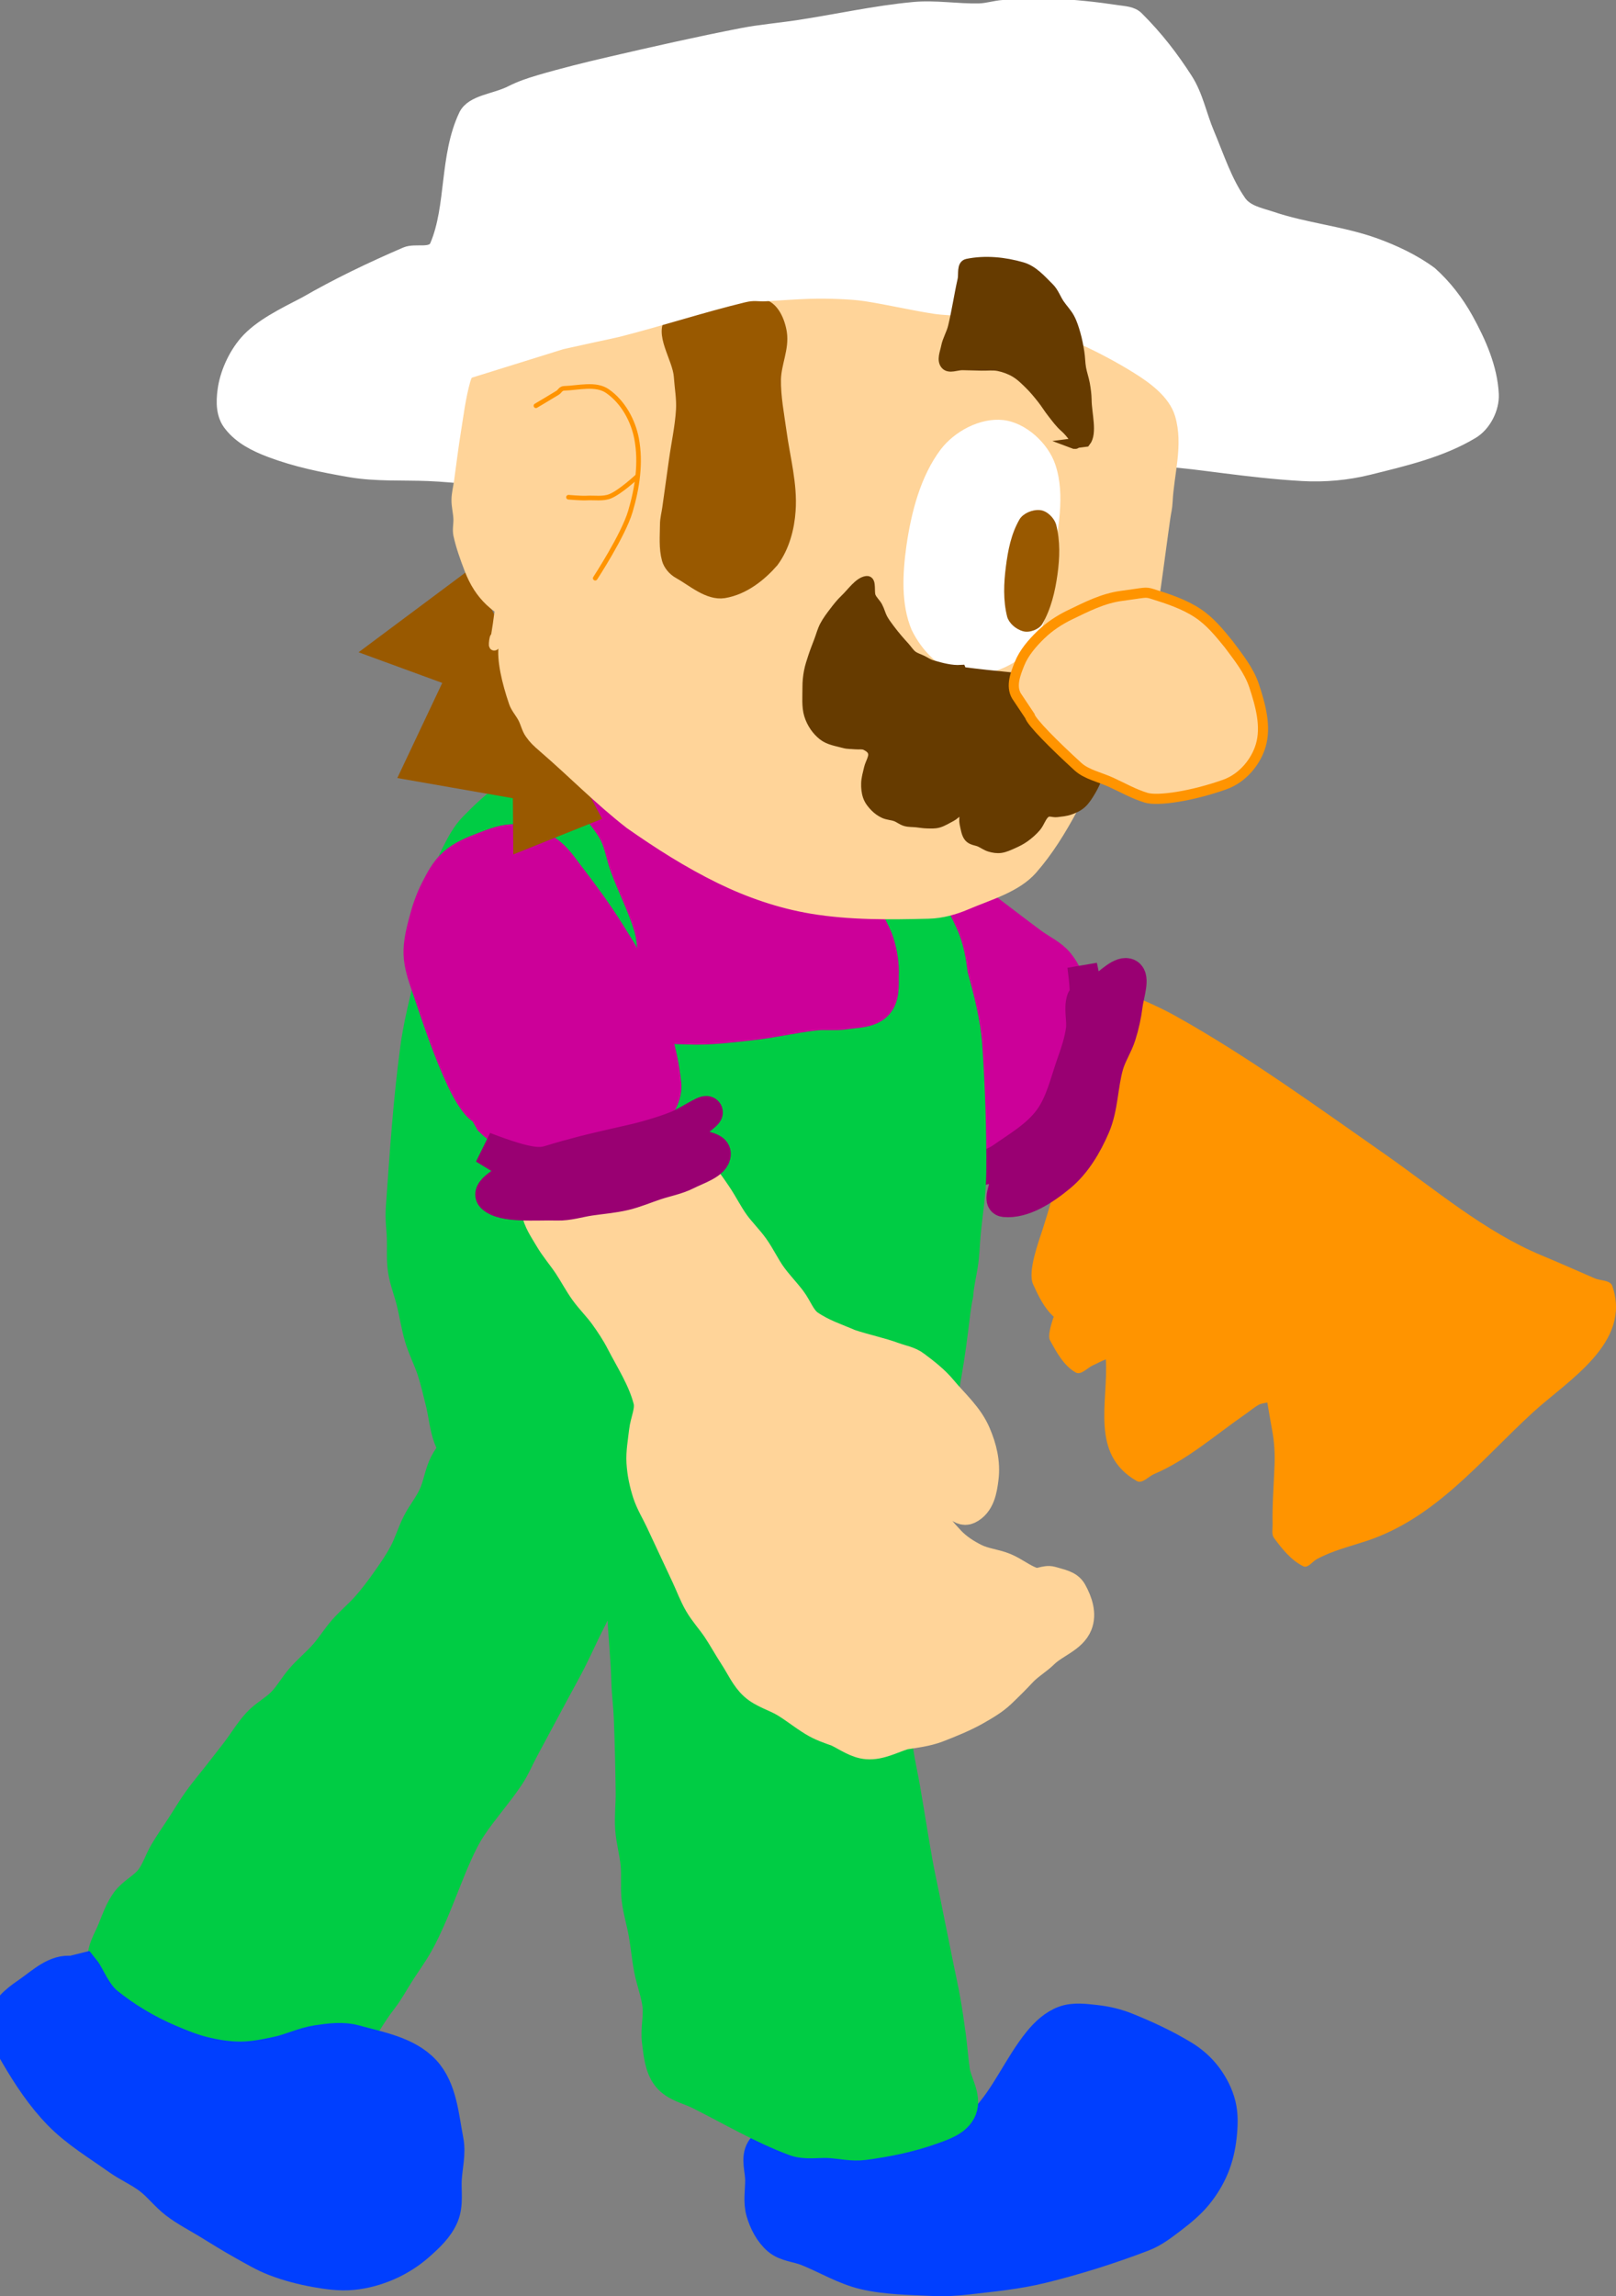 <svg version="1.1" xmlns="http://www.w3.org/2000/svg" xmlns:xlink="http://www.w3.org/1999/xlink" width="211.997" height="301.036" viewBox="0,0,211.997,301.036"><rect x="0" y="0" width="211.997" height="301.036" fill="#808080" stroke="none"/><g transform="translate(-143.823,-94.751)"><g data-paper-data="{&quot;isPaintingLayer&quot;:true}" fill-rule="nonzero" stroke-linejoin="miter" stroke-miterlimit="10" stroke-dasharray="" stroke-dashoffset="0" style="mix-blend-mode: normal"><path d="M283.937,228.645c-0.213,-0.205 -0.329,-0.372 -0.329,-0.372l0.839,-0.064l0.514,-0.439c-0.56,-0.218 -1.116,-0.437 -1.666,-0.66c0,0 -2.317,-0.938 -1.379,-3.255c0.938,-2.317 3.255,-1.379 3.255,-1.379c4.251,1.721 8.866,3.255 12.879,5.491c9.418,5.246 18.567,11.903 27.405,18.077c6.684,4.673 13.137,10.208 20.628,13.316c2.33,0.967 4.636,2.001 6.952,3.001c0.765,0.33 2.02,0.205 2.295,0.991c2.613,7.459 -5.859,12.41 -10.425,16.596c-6.819,6.253 -12.726,13.848 -21.836,16.851c-2.236,0.737 -4.42,1.255 -6.491,2.371c-0.591,0.319 -1.182,1.234 -1.785,0.937c-1.595,-0.786 -2.781,-2.275 -3.835,-3.707c-0.349,-0.475 -0.173,-1.169 -0.187,-1.758c-0.062,-2.601 0.163,-5.25 0.256,-7.849c0.053,-1.484 -0.031,-2.985 -0.302,-4.445c-0.229,-1.235 -0.436,-2.473 -0.646,-3.711c-0.398,0.085 -0.847,0.137 -1.154,0.312c-0.602,0.343 -1.129,0.804 -1.7,1.198c-3.882,2.683 -7.659,6.031 -11.987,7.865c-0.756,0.32 -1.571,1.325 -2.284,0.919c-6.18,-3.519 -3.711,-10.336 -4.058,-15.95c-0.572,0.205 -1.1,0.521 -1.658,0.761c-0.766,0.329 -1.589,1.368 -2.312,0.952c-1.558,-0.898 -2.499,-2.641 -3.359,-4.22c-0.293,-0.538 0.083,-1.922 0.491,-3.085c-1.24,-1.112 -2.013,-2.725 -2.704,-4.247c-0.765,-1.688 0.769,-5.701 1.294,-7.352c1.612,-5.072 2.849,-9.595 3.011,-15.009c0.141,-3.936 0.4,-7.425 -0.923,-11.112z" data-paper-data="{&quot;origRot&quot;:0}" fill="#ff9400" stroke="none" stroke-width="0.5" stroke-linecap="butt"/><g data-paper-data="{&quot;index&quot;:null,&quot;origRot&quot;:0}" id="ID0.11631795251742005" stroke-width="3.919" stroke-linecap="round"><path d="M244.845,222.238c-0.543,-0.527 -1.431,-0.731 -1.764,-1.421c-0.578,-1.196 -0.817,-2.587 -0.814,-3.916c0.003,-1.451 0.34,-2.907 0.829,-4.258c0.456,-1.259 1.22,-2.382 1.971,-3.474c0.758,-1.1 1.531,-2.231 2.542,-3.082c1.034,-0.87 2.165,-1.904 3.501,-2.004c2.695,-0.204 5.468,0.316 8.07,1.131c2.522,0.79 4.884,2.162 7.12,3.627c4.485,2.938 8.678,6.365 13.003,9.554c1.163,0.857 2.563,1.459 3.478,2.597c0.903,1.123 1.508,2.542 1.804,3.966c0.279,1.344 -0.083,2.742 -0.125,4.111c-0.042,1.369 -0.045,2.744 -0.125,4.111c-0.082,1.389 0.043,2.839 -0.36,4.16c-0.391,1.284 -1.199,2.399 -1.971,3.474c-0.817,1.136 -1.764,2.181 -2.777,3.131c-0.974,0.914 -1.848,2.322 -3.164,2.445c-1.304,0.123 -2.514,-0.974 -3.56,-1.813c-3.19,-2.56 -5.991,-5.63 -9.076,-8.327c-1.004,-0.878 -2.098,-1.65 -3.192,-2.401c-2.235,-1.534 -4.631,-2.829 -6.803,-4.459c-1.124,-0.844 -1.934,-2.096 -3.059,-2.939c-1.113,-0.834 -2.504,-1.215 -3.611,-2.058c-0.758,-0.578 -1.23,-1.488 -3.212,-3.673z" id="ID0.2928832359611988" fill="#cc0099" stroke="#cc0099"/><path d="M286.818,226.282c0.654,-0.342 0.747,-1.361 1.338,-1.81c1.134,-0.864 2.8,-2.586 3.736,-2.053c0.87,0.496 0.043,2.755 -0.125,4.111c-0.168,1.362 -0.467,2.713 -0.88,4.013c-0.428,1.351 -1.247,2.55 -1.635,3.915c-0.747,2.627 -0.686,5.53 -1.76,8.026c-1.056,2.454 -2.496,4.881 -4.514,6.556c-2.091,1.735 -4.86,3.573 -7.389,3.323c-1.221,-0.12 0.836,-3.117 -0.11,-4.063c-0.946,-0.945 -3.851,0.321 -3.908,0.046c-0.057,-0.275 2.467,-0.999 3.552,-1.76c2.206,-1.547 4.657,-2.942 6.278,-5.135c1.595,-2.159 2.161,-4.982 3.086,-7.536c0.476,-1.314 0.903,-2.67 1.114,-4.062c0.205,-1.35 -0.313,-2.826 0.125,-4.111c0.132,-0.39 0.736,0.725 0.074,-4.356z" id="ID0.9867358235642314" fill="#990072" stroke="#990072"/></g><g data-paper-data="{&quot;index&quot;:null,&quot;origPos&quot;:null,&quot;origRot&quot;:0}" id="ID0.8231862881220877" stroke-width="4.047" stroke-linecap="round"><path d="M210.896,199.06c2.945,-1.472 6.103,-2.625 9.356,-3.52c2.62,-0.719 5.413,-0.483 8.106,-0.807c1.364,-0.164 2.703,-0.666 4.076,-0.658c2.664,0.014 5.314,0.481 7.967,0.722c1.327,0.12 2.692,0.032 3.984,0.361c3.958,1.006 7.967,2.003 11.72,3.631c1.317,0.571 2.141,1.947 3.255,2.864c0.816,0.669 1.671,0.927 2.102,1.732c1.062,1.969 1.29,4.314 2.185,6.364c1.189,2.718 2.686,4.976 3.835,7.541c0.794,1.767 1.083,3.489 1.281,5.255c0.865,3.132 1.697,6.309 1.908,9.422c0.364,5.478 0.564,10.995 0.514,16.49c-0.025,2.726 -0.493,5.439 -0.739,8.155c-0.123,1.358 -0.15,2.733 -0.369,4.077c-0.215,1.305 -0.513,2.529 -0.595,3.8c-0.338,1.519 -0.456,3.065 -0.665,4.565c-0.308,2.627 -0.734,5.235 -1.214,7.855c-0.526,2.868 -0.895,5.8 -1.781,8.574c-0.884,2.764 -1.56,5.978 -3.501,8.161c-3.767,3.758 -11.86,8.143 -13.124,9.088c-1.021,0.767 8.543,-5.33 7.23,-4.997c-1.868,0.543 -9.572,5.966 -14.954,7.124c-3.914,0.843 -8.028,-0.318 -11.951,-1.083c-2.696,-0.525 -5.183,-1.866 -7.783,-2.76c-1.454,-0.5 -2.962,-0.851 -4.389,-1.425c-1.322,-0.532 -2.657,-1.095 -3.845,-1.89c-1.197,-0.801 -2.215,-1.861 -3.255,-2.864c-1.114,-1.075 -2.321,-2.095 -3.209,-3.374c-0.908,-1.308 -1.374,-2.892 -2.12,-4.303c-0.681,-1.287 -1.646,-2.43 -2.167,-3.793c-0.573,-1.504 -0.692,-3.156 -1.078,-4.722c-0.347,-1.41 -0.677,-2.833 -1.125,-4.213c-0.469,-1.444 -1.185,-2.803 -1.622,-4.258c-0.464,-1.544 -0.692,-3.156 -1.078,-4.722c-0.347,-1.41 -0.908,-2.775 -1.125,-4.213c-0.204,-1.357 -0.086,-2.75 -0.129,-4.122c-0.042,-1.373 -0.251,-2.38 -0.128,-4.123c0.492,-6.97 0.955,-13.974 1.893,-20.897c0.576,-4.252 1.884,-8.385 2.648,-12.606c0.243,-1.342 0.169,-2.729 0.37,-4.077c0.228,-1.526 0.515,-3.052 0.914,-4.542c0.363,-1.357 0.729,-2.74 1.365,-3.987c0.624,-1.227 1.33,-2.623 2.338,-3.642c1.451,-1.47 3.036,-3.057 4.897,-4.181z" data-paper-data="{&quot;origPos&quot;:null}" id="ID0.1488087447360158" fill="#00cc44" stroke="#00cc44"/><path d="M214.572,194.512c-0.388,-0.28 0.205,-0.328 0.544,-0.464c1.355,-0.545 2.697,-1.287 4.145,-1.423c4.168,-0.391 8.381,-0.206 12.564,-0.146c1.415,0.02 2.841,0.126 4.233,0.383c1.333,0.247 2.611,0.75 3.914,1.125c1.303,0.375 2.649,0.634 3.914,1.125c1.328,0.516 2.69,1.046 3.845,1.89c1.152,0.841 2.1,1.964 2.983,3.096c0.85,1.09 1.51,2.329 2.19,3.538c0.689,1.227 1.397,2.458 1.918,3.771c0.505,1.274 0.677,2.671 1.148,3.958c0.47,1.285 1.14,2.489 1.669,3.748c0.476,1.141 1.112,2.093 1.466,3.216c0.421,1.377 0.685,2.871 0.603,4.422c-0.001,1.23 0.125,2.82 -0.844,3.777c-1.025,1.013 -2.716,0.941 -4.122,1.168c-1.327,0.215 -2.695,-0.006 -4.03,0.149c-2.811,0.326 -5.588,0.988 -8.401,1.294c-2.764,0.301 -5.557,0.665 -8.332,0.53c-1.354,-0.066 -3.328,0.122 -3.914,-1.125c-1.168,-2.482 -0.256,-5.521 -0.506,-8.268c-0.127,-1.398 -0.211,-2.83 -0.626,-4.168c-0.821,-2.648 -2.102,-5.132 -3.065,-7.729c-0.516,-1.389 -0.724,-2.907 -1.373,-4.235c-0.634,-1.296 -1.604,-2.392 -2.439,-3.561c-0.797,-1.117 -1.402,-2.446 -2.462,-3.306c-1.487,-1.208 -3.47,-1.647 -4.071,-2.167z" id="ID0.24698219634592533" fill="#cc0099" stroke="#cc0099"/></g><path d="M252.819,375.979c-2.239,-0.777 1.228,0.778 4.84,1.179c2.71,0.301 5.572,0.76 8.189,-0.006c2.68,-0.785 5.158,-2.458 7.094,-4.47c2.891,-3.005 4.497,-7.059 7.121,-10.301c0.895,-1.106 2.02,-2.154 3.356,-2.643c1.301,-0.476 2.782,-0.26 4.159,-0.11c1.388,0.151 2.774,0.483 4.069,1.004c2.559,1.032 5.085,2.205 7.444,3.635c1.159,0.702 2.217,1.633 3.032,2.715c0.833,1.107 1.497,2.392 1.827,3.738c0.33,1.346 0.26,2.782 0.11,4.159c-0.151,1.388 -0.468,2.78 -1.004,4.069c-0.544,1.306 -1.301,2.544 -2.203,3.635c-0.94,1.136 -2.098,2.093 -3.272,2.987c-1.185,0.902 -2.393,1.851 -3.784,2.384c-4.351,1.668 -8.827,3.075 -13.353,4.185c-3.158,0.774 -6.424,1.08 -9.653,1.457c-1.491,0.173 -3.003,0.267 -4.503,0.194c-3.05,-0.148 -6.158,-0.153 -9.129,-0.855c-2.624,-0.621 -4.985,-2.078 -7.489,-3.078c-1.259,-0.502 -2.777,-0.554 -3.81,-1.432c-1.078,-0.917 -1.774,-2.296 -2.17,-3.654c-0.388,-1.33 -0.109,-2.774 -0.11,-4.159c-0.001,-1.342 -0.592,-2.882 0.104,-4.03c0.623,-1.027 2.066,-1.579 3.265,-1.529z" data-paper-data="{&quot;index&quot;:null,&quot;origRot&quot;:0}" id="ID0.40621996903792024" fill="#003fff" stroke="#003fff" stroke-width="4" stroke-linecap="round"/><path d="M256.986,293.131c1.798,9.005 1.886,10.13 2.069,11.294c0.181,1.52 0.474,3.059 0.637,4.64c0.175,1.694 0.127,3.413 0.317,5.107c0.215,1.911 0.632,3.8 0.896,5.704c0.208,1.501 0.295,3.022 0.521,4.521c0.249,1.647 0.622,3.278 0.908,4.919c0.557,3.207 1.05,6.435 1.623,9.639c0.271,1.514 0.609,3.019 0.914,4.527c0.305,1.508 0.609,3.019 0.914,4.527c0.305,1.508 0.609,3.019 0.914,4.527c0.305,1.508 0.647,3.012 0.914,4.527c0.276,1.565 0.504,3.144 0.715,4.72c0.201,1.502 0.295,3.022 0.522,4.521c0.249,1.646 1.507,3.365 0.908,4.919c-0.54,1.403 -2.349,1.988 -3.765,2.495c-2.85,1.021 -5.86,1.631 -8.86,2.027c-1.492,0.197 -3.008,-0.176 -4.509,-0.263c-1.502,-0.087 -3.1,0.262 -4.509,-0.263c-4.327,-1.614 -8.339,-4.005 -12.468,-6.072c-1.385,-0.694 -3.121,-1.01 -4.088,-2.219c-0.981,-1.227 -1.098,-2.976 -1.306,-4.533c-0.208,-1.554 0.241,-3.15 0.07,-4.708c-0.177,-1.607 -0.801,-3.139 -1.107,-4.726c-0.301,-1.561 -0.439,-3.155 -0.715,-4.72c-0.267,-1.515 -0.738,-2.999 -0.914,-4.527c-0.172,-1.494 0.007,-3.017 -0.129,-4.515c-0.145,-1.583 -0.606,-3.135 -0.715,-4.72c-0.107,-1.565 0.089,-3.14 0.07,-4.708c-0.039,-3.269 -0.118,-6.549 -0.247,-9.815c-0.061,-1.572 -0.279,-3.141 -0.322,-4.714c-0.169,-6.209 -1.322,-12.468 -0.157,-18.487c0.531,-3.241 2.856,-5.974 5.069,-8.323c2.115,-2.245 4.869,-3.835 7.537,-5.382c1.323,-0.768 2.825,-1.292 4.339,-1.505c1.49,-0.209 3.076,-0.194 4.509,0.263c1.451,0.463 2.73,1.423 3.889,2.413c1.127,0.962 2.106,2.125 2.893,3.379c1.131,1.804 2.02,3.523 2.706,5.417c0.511,1.408 0.441,2.733 0.647,4.013c0.318,1.382 0.719,2.777 0.922,3.977z" data-paper-data="{&quot;index&quot;:null,&quot;origRot&quot;:0}" id="ID0.5602204352617264" fill="#00cc44" stroke="#00cc44" stroke-width="4.44" stroke-linecap="round"/><path d="M212.637,273.655c2.415,-1.34 5.033,-3.733 7.711,-3.093c2.529,0.604 3.648,3.756 4.744,6.068c1.153,2.432 1.551,5.186 1.861,7.859c0.152,1.308 -0.32,2.625 -0.493,3.933c-0.395,2.979 -0.493,6.019 -1.213,8.942c-0.647,2.624 -1.834,5.107 -2.866,7.614c-0.533,1.293 -1.218,2.526 -1.827,3.787c-0.609,1.261 -1.191,2.539 -1.827,3.787c-0.661,1.296 -1.38,2.569 -2.068,3.852c-1.377,2.566 -2.762,5.136 -4.137,7.703c-0.632,1.181 -1.144,2.435 -1.891,3.55c-1.533,2.29 -3.406,4.362 -4.938,6.653c-0.746,1.115 -1.343,2.33 -1.891,3.55c-1.178,2.623 -2.139,5.343 -3.285,7.98c-0.557,1.283 -1.139,2.564 -1.827,3.787c-0.714,1.269 -1.583,2.455 -2.373,3.681c-0.79,1.226 -1.474,2.529 -2.374,3.681c-2.694,3.451 -4.457,8.157 -8.404,10.121c-2.532,1.261 -5.493,-1.289 -8.26,-1.826c-1.421,-0.276 -2.904,-0.264 -4.308,-0.612c-1.383,-0.343 -2.78,-0.757 -4.016,-1.451c-1.236,-0.693 -2.205,-1.771 -3.306,-2.656c-1.1,-0.885 -2.205,-1.771 -3.306,-2.656c-1.1,-0.885 -2.421,-1.562 -3.306,-2.656c-0.837,-1.034 -1.662,-2.259 -1.743,-3.584c-0.084,-1.355 0.768,-2.626 1.281,-3.893c0.525,-1.296 0.989,-2.658 1.827,-3.787c0.837,-1.127 2.248,-1.759 3.111,-2.866c0.826,-1.06 1.21,-2.396 1.891,-3.55c0.681,-1.155 1.465,-2.254 2.196,-3.379c0.731,-1.125 1.416,-2.285 2.196,-3.379c0.785,-1.102 1.668,-2.139 2.501,-3.208c0.832,-1.069 1.679,-2.131 2.501,-3.208c0.962,-1.261 1.77,-2.65 2.856,-3.811c0.936,-0.999 2.219,-1.648 3.175,-2.63c0.946,-0.974 1.605,-2.189 2.501,-3.208c0.955,-1.087 2.092,-2.016 3.047,-3.102c0.896,-1.019 1.605,-2.189 2.501,-3.208c0.955,-1.087 2.092,-2.016 3.047,-3.102c0.896,-1.019 1.72,-2.104 2.501,-3.208c0.843,-1.191 1.685,-2.398 2.374,-3.681c0.693,-1.291 1.098,-2.718 1.763,-4.023c0.634,-1.243 1.55,-2.349 2.132,-3.615c0.619,-1.346 0.785,-2.873 1.458,-4.194c0.636,-1.248 1.682,-2.262 2.437,-3.444c1.206,-1.891 1.92,-4.083 3.376,-5.725c1.273,-1.586 2.939,-2.831 4.673,-3.794z" data-paper-data="{&quot;index&quot;:null,&quot;origRot&quot;:0}" id="ID0.8741973452270031" fill="#00cc44" stroke="#00cc44" stroke-width="3.957" stroke-linecap="round"/><path d="M231.647,243.752c0.369,0.319 0.722,0.52 1.137,1.014c0.94,1.109 1.83,2.266 2.707,3.426c0.816,1.082 1.623,2.178 2.374,3.305c0.79,1.186 1.429,2.476 2.254,3.638c0.795,1.12 1.805,2.08 2.601,3.2c0.825,1.162 1.429,2.476 2.254,3.638c0.795,1.12 1.767,2.109 2.601,3.199c0.824,1.076 1.263,2.532 2.374,3.305c1.754,1.207 3.604,1.778 5.325,2.532c2.005,0.672 4.099,1.094 5.837,1.741c0.941,0.345 2.016,0.505 2.789,1.124c1.245,0.931 2.514,1.921 3.498,3.111c1.544,1.859 3.436,3.467 4.412,5.774c0.776,1.803 1.273,3.759 1.011,5.82c-0.182,1.478 -0.472,3.293 -1.984,4.019c-1.062,0.494 -1.993,-1.255 -2.923,-2c-1.166,-0.954 -1.613,-2.831 -2.906,-3.498c-1.231,-0.631 -3.622,-1.28 -4.124,-0.555c-0.486,0.703 1.352,2.331 2.148,3.411c1.724,2.341 3.411,4.743 5.413,6.852c0.924,0.973 2.091,1.729 3.295,2.323c1.215,0.599 2.63,0.703 3.883,1.22c1.263,0.521 2.349,1.453 3.642,1.885c0.915,0.316 1.694,-0.337 2.486,-0.114c1.137,0.349 2.187,0.477 2.672,1.345c0.772,1.386 1.246,2.92 0.717,4.246c-0.702,1.761 -2.955,2.422 -4.325,3.734c-0.921,0.915 -2.056,1.55 -2.928,2.474c-0.902,0.97 -1.834,1.89 -2.779,2.791c-0.955,0.914 -2.179,1.617 -3.348,2.284c-1.459,0.823 -3.3,1.578 -5.024,2.24c-1.4,0.522 -2.874,0.686 -4.319,0.916c-1.602,0.5 -3.189,1.39 -4.82,1.261c-1.387,-0.102 -2.586,-0.998 -3.916,-1.646c-1.041,-0.365 -2.108,-0.715 -3.185,-1.381c-1.242,-0.757 -2.381,-1.688 -3.627,-2.443c-1.324,-0.803 -2.928,-1.196 -4.08,-2.232c-1.13,-1.016 -1.754,-2.487 -2.586,-3.758c-0.781,-1.192 -1.464,-2.452 -2.254,-3.638c-0.752,-1.128 -1.689,-2.137 -2.374,-3.305c-0.674,-1.149 -1.13,-2.417 -1.695,-3.623c-1.129,-2.413 -2.261,-4.833 -3.39,-7.246c-0.564,-1.206 -1.284,-2.356 -1.695,-3.623c-0.423,-1.306 -0.711,-2.676 -0.789,-4.047c-0.076,-1.34 0.183,-2.683 0.329,-4.018c0.15,-1.377 0.901,-2.782 0.555,-4.124c-0.706,-2.741 -2.301,-5.186 -3.602,-7.699c-0.617,-1.192 -1.365,-2.321 -2.148,-3.411c-0.801,-1.115 -1.8,-2.085 -2.601,-3.199c-0.783,-1.09 -1.403,-2.295 -2.148,-3.411c-0.797,-1.196 -1.756,-2.291 -2.48,-3.532c-0.672,-1.151 -1.501,-2.305 -1.695,-3.623c-0.202,-1.371 -0.097,-2.905 0.555,-4.124c1.247,-2.319 2.401,-4.832 4.44,-6.438c1.446,-1.119 3.179,-1.462 4.834,-1.82c1.552,-0.22 2.88,-0.599 4.032,-0.23c1.551,0.575 2.572,2.035 3.57,2.912z" data-paper-data="{&quot;index&quot;:null,&quot;origRot&quot;:0}" id="ID0.7367181181907654" fill="#ffd499" stroke="#ffd499" stroke-width="4" stroke-linecap="round"/><g data-paper-data="{&quot;index&quot;:null,&quot;origRot&quot;:0}" id="ID0.7409566841088235" stroke-width="4.203" stroke-linecap="round"><path d="M207.327,240.157c-0.66,0.005 -1.895,-1.853 -2.816,-3.808c-1.873,-3.974 -3.231,-8.187 -4.653,-12.344c-0.461,-1.347 -0.94,-2.736 -0.992,-4.159c-0.052,-1.447 0.321,-2.892 0.685,-4.294c0.362,-1.396 0.831,-2.784 1.485,-4.07c0.635,-1.248 1.306,-2.555 2.355,-3.481c1.115,-0.984 2.559,-1.559 3.948,-2.086c1.331,-0.505 2.738,-1.077 4.16,-0.992c1.44,0.086 2.875,0.676 4.07,1.485c1.195,0.808 2.014,2.08 2.893,3.225c1.819,2.372 3.61,4.786 5.196,7.321c1.515,2.42 3.104,4.856 4.102,7.532c1.496,4.008 2.914,8.15 3.341,12.408c0.143,1.417 -0.694,2.916 -1.702,3.923c-1.083,1.082 -2.754,1.349 -4.166,1.939c-1.388,0.581 -2.771,1.228 -4.236,1.574c-1.45,0.343 -2.958,0.515 -4.447,0.48c-1.447,-0.034 -2.937,-0.179 -4.294,-0.685c-1.478,-0.551 -2.951,-1.315 -4.064,-2.432z" id="ID0.703050977550447" fill="#cc0099" stroke="#cc0099"/><path d="M207.365,245.257c6.051,2.333 7.405,2.123 8.658,1.734c1.423,-0.442 2.865,-0.835 4.307,-1.21c1.378,-0.358 2.774,-0.662 4.16,-0.992c1.385,-0.33 2.789,-0.602 4.159,-0.992c1.379,-0.393 2.762,-0.814 4.089,-1.357c1.306,-0.534 3.593,-2.117 3.801,-1.869c0.209,0.249 -2.836,1.966 -2.572,3.334c0.265,1.368 3.636,0.991 3.628,2.137c-0.008,1.221 -2.329,1.918 -3.66,2.598c-1.279,0.652 -2.728,0.905 -4.089,1.357c-1.361,0.452 -2.693,1.026 -4.089,1.357c-1.506,0.356 -3.064,0.468 -4.595,0.698c-1.408,0.212 -2.807,0.669 -4.23,0.627c-2.855,-0.084 -7.071,0.37 -8.517,-1.005c-0.87,-0.827 2.421,-2.497 3.884,-3.398z" id="ID0.07698269281536341" fill="#990072" stroke="#990072"/></g><path d="M154.668,353.189c0.54,0.672 1.49,3.136 3.063,4.397c1.23,0.986 2.532,1.896 3.885,2.706c1.376,0.824 2.817,1.556 4.29,2.189c1.524,0.656 3.081,1.283 4.694,1.672c1.583,0.381 3.219,0.635 4.847,0.624c1.639,-0.011 3.272,-0.344 4.874,-0.689c1.745,-0.376 3.387,-1.207 5.152,-1.471c1.601,-0.24 3.301,-0.464 4.86,-0.032c3.139,0.868 6.766,1.476 8.984,3.86c2.147,2.309 2.364,5.898 2.969,8.992c0.319,1.631 -0.131,3.327 -0.233,4.986c-0.096,1.573 0.237,3.262 -0.359,4.721c-0.612,1.499 -1.887,2.672 -3.097,3.746c-1.179,1.046 -2.547,1.914 -3.992,2.546c-1.459,0.638 -3.037,1.074 -4.622,1.219c-1.57,0.145 -3.17,-0.081 -4.721,-0.359c-1.775,-0.317 -3.539,-0.781 -5.225,-1.42c-1.5,-0.568 -2.888,-1.41 -4.29,-2.189c-1.54,-0.856 -3.037,-1.802 -4.542,-2.719c-1.389,-0.847 -2.855,-1.595 -4.151,-2.58c-1.258,-0.956 -2.223,-2.267 -3.481,-3.223c-1.296,-0.985 -2.825,-1.636 -4.151,-2.58c-2.601,-1.85 -5.398,-3.522 -7.631,-5.803c-2.227,-2.275 -4.022,-4.98 -5.622,-7.732c-0.792,-1.364 -1.821,-2.956 -1.485,-4.496c0.336,-1.543 1.931,-2.572 3.223,-3.481c1.6,-1.125 3.372,-2.817 5.305,-2.519z" data-paper-data="{&quot;index&quot;:null,&quot;origRot&quot;:0}" id="ID0.835637491196394" fill="#003fff" stroke="#003fff" stroke-width="4.698" stroke-linecap="round"/><g data-paper-data="{&quot;origRot&quot;:0}"><path d="M206.393,172.786l15.25,28.899l-9.66,3.866l-0.056,-6.839l-14.767,-2.581l5.821,-12.308l-10.39,-3.801l12.169,-9.074z" data-paper-data="{&quot;origRot&quot;:0}" id="ID0.07080530421808362" fill="#995900" stroke="#995900" stroke-width="1.66" stroke-linecap="round"/><path d="M293.508,154.502c-1.763,-0.207 -3.37,-0.346 -5.045,-0.578c-0.891,-0.123 -1.496,-0.273 -2.658,-0.486c-4.646,-0.849 -9.278,-1.883 -13.954,-2.549c-1.168,-0.167 -2.076,0.177 -3.112,0.118c-2.592,-0.147 -4.706,-0.906 -7.763,-0.731c-12.232,0.698 -24.459,2.005 -36.646,3.263c-3.047,0.314 -5.267,0.587 -7.795,1.323c-1.858,0.541 -3.34,2.226 -5.258,2.473c-3.723,0.48 -7.516,-0.196 -11.268,-0.342c-3.401,-0.132 -6.856,0.077 -10.21,-0.492c-3.735,-0.644 -7.137,-1.338 -10.511,-2.607c-2.071,-0.781 -3.947,-1.75 -5.223,-3.358c-1.096,-1.3 -1.085,-3.075 -0.872,-4.623c0.285,-2.147 1.346,-4.579 2.875,-6.342c1.85,-2.122 4.905,-3.599 7.798,-5.099c4.122,-2.377 8.445,-4.462 13.207,-6.514c1.286,-0.523 3.401,0.305 3.958,-0.994c2.199,-5.122 1.226,-11.734 3.82,-17.156c0.953,-1.834 3.866,-1.903 6.044,-3.016c1.162,-0.583 2.272,-0.973 3.687,-1.387c3.09,-0.908 6.229,-1.683 9.367,-2.409c5.697,-1.319 11.422,-2.615 17.162,-3.732c2.444,-0.477 4.94,-0.678 7.402,-1.051c5.064,-0.767 10.097,-1.905 15.197,-2.374c2.835,-0.261 5.703,0.252 8.549,0.188c1.067,-0.024 2.108,-0.381 3.172,-0.451c2.179,-0.14 4.374,-0.275 6.555,-0.176c2.818,0.128 5.639,0.43 8.428,0.853c0.897,0.136 1.928,0.152 2.597,0.818c2.593,2.586 4.574,5.162 6.428,8.041c1.393,2.156 1.852,4.712 2.834,7.041c1.375,3.27 2.321,6.302 4.192,9.006c0.892,1.319 2.617,1.64 4.077,2.118c4.508,1.546 9.329,1.925 13.772,3.546c2.337,0.851 4.982,2.062 7.217,3.722c1.856,1.656 3.457,3.705 4.738,6.016c1.677,3.039 3.18,6.412 3.345,9.881c0.09,1.883 -1.017,4.041 -2.632,5.012c-4.101,2.466 -8.924,3.578 -13.568,4.732c-2.834,0.705 -5.815,0.973 -8.731,0.808c-7.089,-0.399 -14.122,-1.668 -17.52,-1.827z" id="ID0.13154677860438824" fill="#ffffff" stroke="#ffffff" stroke-width="1.66" stroke-linecap="round"/><path d="M208.88,178.424c-0.199,-0.701 -0.413,2.425 0,0c1.654,-9.701 1.173,-20.008 4.966,-29.132c1.824,-4.389 7.294,-6.585 11.156,-9.653c0.965,-0.767 1.007,-0.84 2.55,-1.238c6.175,-1.589 12.381,-3.211 18.719,-4.232c2.42,-0.39 4.958,-0.224 7.426,0.02c4.874,0.481 9.711,1.433 14.557,2.149c3.394,0.501 6.937,0.437 10.19,1.504c4.79,1.571 9.441,3.706 13.676,6.324c2.156,1.333 4.52,3.068 5.196,5.341c1.059,3.567 -0.168,7.328 -0.347,10.98c-0.045,0.914 -0.197,1.407 -0.295,2.109c-0.098,0.702 -0.188,1.341 -0.295,2.109c-0.43,3.073 -0.811,6.162 -1.29,9.226c-0.44,2.803 -0.924,5.609 -1.471,8.393c-0.138,0.701 -0.271,1.388 -0.586,2.066c-1.259,2.71 -2.61,5.396 -4.091,8.006c-3.117,5.495 -5.485,11.504 -9.712,16.324c-2.086,2.378 -5.633,3.343 -8.672,4.639c-1.523,0.65 -3.213,1.115 -4.917,1.158c-5.105,0.127 -10.3,0.194 -15.361,-0.653c-4.134,-0.692 -8.196,-2.093 -11.933,-3.914c-4.232,-2.063 -8.16,-4.574 -11.891,-7.19c-4.01,-3.113 -7.526,-6.725 -11.268,-9.95c-0.936,-0.806 -1.326,-1.179 -1.817,-1.882c-0.43,-0.615 -0.567,-1.359 -0.907,-2.017c-0.362,-0.701 -0.945,-1.322 -1.198,-2.06c-0.947,-2.77 -1.593,-5.618 -1.334,-7.461z" id="ID0.5297369826585054" fill="#ffd499" stroke="#ffd499" stroke-width="1.379" stroke-linecap="round"/><path d="M275.427,149.825c2.979,0.335 5.905,3.041 6.843,5.849c1.358,4.052 0.303,8.572 -0.309,12.777c-0.557,3.782 -0.469,8.126 -2.806,11.199c-2.01,2.394 -5.798,3.957 -8.899,3.525c-2.974,-0.414 -5.532,-3.128 -6.843,-5.849c-1.398,-3.342 -1.191,-7.312 -0.684,-10.989c0.638,-4.426 1.848,-9.125 4.492,-12.644c1.803,-2.376 5.16,-4.197 8.206,-3.87z" id="ID0.0440747351385653" fill="#ffffff" stroke="none" stroke-width="0.595" stroke-linecap="round"/><path d="M269.999,182.863c4.241,0.56 8.06,0.844 14.351,1.47c0.697,0.07 1.107,-0.015 1.594,0.163c0.462,0.17 0.837,0.53 1.212,0.867c0.353,0.317 0.702,0.657 0.967,1.089c0.279,0.455 0.512,0.973 0.653,1.552c0.17,0.702 0.28,1.46 0.27,2.255c-0.01,0.788 -0.2,1.626 -0.33,2.442c-0.103,0.645 -0.216,1.295 -0.37,1.942c-0.152,0.643 -0.308,1.294 -0.547,1.924c-0.247,0.649 -0.547,1.293 -0.902,1.888c-0.347,0.581 -0.721,1.188 -1.187,1.611c-0.467,0.422 -1.004,0.654 -1.514,0.835c-0.583,0.207 -1.159,0.245 -1.731,0.318c-0.5,0.065 -0.995,-0.253 -1.486,0.095c-0.545,0.387 -0.783,1.3 -1.256,1.852c-0.449,0.523 -0.959,0.96 -1.473,1.334c-0.489,0.355 -1.005,0.606 -1.514,0.835c-0.539,0.243 -1.091,0.501 -1.623,0.576c-0.498,0.071 -0.972,-0.017 -1.417,-0.145c-0.459,-0.131 -0.85,-0.427 -1.281,-0.626c-0.481,-0.224 -1.099,-0.216 -1.458,-0.644c-0.358,-0.428 -0.439,-1.159 -0.584,-1.792c-0.127,-0.554 0.181,-1.539 -0.23,-1.756c-0.411,-0.217 -1.008,0.574 -1.514,0.835c-0.561,0.289 -1.126,0.655 -1.691,0.817c-0.509,0.146 -0.999,0.104 -1.486,0.095c-0.483,-0.008 -0.945,-0.097 -1.417,-0.145c-0.472,-0.048 -0.972,-0.017 -1.417,-0.145c-0.459,-0.131 -0.834,-0.463 -1.281,-0.626c-0.49,-0.18 -1.053,-0.184 -1.526,-0.404c-0.446,-0.207 -0.859,-0.499 -1.212,-0.867c-0.356,-0.37 -0.7,-0.786 -0.898,-1.33c-0.186,-0.509 -0.254,-1.128 -0.23,-1.756c0.024,-0.628 0.216,-1.295 0.37,-1.942c0.152,-0.643 0.628,-1.347 0.547,-1.924c-0.081,-0.583 -0.554,-0.876 -0.967,-1.089c-0.409,-0.212 -0.945,-0.097 -1.417,-0.145c-0.472,-0.048 -0.971,-0.021 -1.417,-0.145c-0.964,-0.268 -2.02,-0.399 -2.807,-1.03c-0.785,-0.629 -1.444,-1.537 -1.796,-2.659c-0.339,-1.079 -0.209,-2.464 -0.214,-3.735c-0.002,-0.633 0.067,-1.299 0.193,-1.96c0.122,-0.642 0.338,-1.287 0.547,-1.924c0.237,-0.721 0.525,-1.432 0.793,-2.146c0.238,-0.636 0.407,-1.304 0.724,-1.906c0.352,-0.668 0.81,-1.266 1.256,-1.852c0.429,-0.564 0.873,-1.127 1.365,-1.593c0.929,-0.88 1.87,-2.31 2.879,-2.428c0.619,-0.072 0.259,1.424 0.516,2.033c0.22,0.524 0.637,0.844 0.898,1.33c0.257,0.478 0.395,1.074 0.653,1.552c0.261,0.485 0.584,0.904 0.898,1.33c0.343,0.467 0.709,0.91 1.075,1.348c0.314,0.374 0.645,0.726 0.967,1.089c0.322,0.363 0.593,0.804 0.967,1.089c0.382,0.292 0.854,0.418 1.281,0.626c0.427,0.208 0.822,0.492 1.281,0.626c1.283,0.375 2.588,0.719 3.829,0.64z" data-paper-data="{&quot;origRot&quot;:0}" id="ID0.6850537364371121" fill="#663b00" stroke="#663b00" stroke-width="1.348" stroke-linecap="round"/><path d="M236.407,151.902c0.01,2.489 -0.689,4.923 -1.032,7.381c-0.197,1.404 -0.393,2.813 -0.59,4.218c-0.098,0.702 -0.148,1.415 -0.295,2.109c-0.148,0.699 -0.344,1.391 -0.586,2.066c-0.247,0.69 -0.542,1.367 -0.877,2.023c-0.347,0.68 -0.865,1.282 -1.168,1.98c-0.286,0.658 -0.148,1.485 -0.586,2.066c-0.461,0.612 -1.293,0.908 -1.968,1.324c-0.734,0.452 -1.452,0.941 -2.259,1.281c-0.783,0.329 -1.626,0.555 -2.477,0.711c-0.784,0.144 -1.61,0.08 -2.403,0.183c-0.822,0.107 -1.611,0.383 -2.44,0.447c-0.782,0.06 -1.58,-0.006 -2.366,-0.08c-0.877,-0.082 -1.756,-0.212 -2.62,-0.387c-0.774,-0.156 -1.575,-0.286 -2.292,-0.607c-0.795,-0.356 -1.48,-0.902 -2.182,-1.398c-0.741,-0.524 -1.497,-1.044 -2.145,-1.662c-0.582,-0.555 -1.1,-1.179 -1.526,-1.84c-0.474,-0.735 -0.855,-1.523 -1.161,-2.324c-0.565,-1.482 -1.116,-2.985 -1.448,-4.519c-0.153,-0.708 0.043,-1.435 0.004,-2.152c-0.043,-0.82 -0.264,-1.639 -0.25,-2.459c0.013,-0.8 0.221,-1.583 0.332,-2.372c0.295,-2.107 0.542,-4.227 0.885,-6.327c0.356,-2.188 0.615,-4.41 1.213,-6.547c0.204,-0.73 0.652,-1.4 1.168,-1.98c1.608,-1.808 3.326,-3.552 5.178,-5.155c0.641,-0.555 1.425,-0.999 2.259,-1.281c0.858,-0.29 1.814,-0.312 2.731,-0.404c0.892,-0.089 1.793,-0.177 2.694,-0.141c0.781,0.031 1.564,0.172 2.329,0.344c1.542,0.347 3.117,0.647 4.585,1.215c0.814,0.315 1.48,0.902 2.182,1.398c0.741,0.524 1.503,1.039 2.145,1.662c0.674,0.654 1.248,1.394 1.78,2.146c0.462,0.654 0.836,1.359 1.198,2.06c0.34,0.658 0.709,1.317 0.907,2.017c0.467,1.648 1.077,3.316 0.87,2.281z" id="ID0.18091836478561163" fill="#ffd499" stroke="#ffd499" stroke-width="1.379" stroke-linecap="round"/><path d="M243.687,134.628c1.616,0.182 2.46,2.282 2.68,3.786c0.291,2.017 -0.703,3.915 -0.782,6.019c-0.04,2.333 0.427,4.676 0.745,6.998c0.456,3.337 1.434,6.87 1.176,10.29c-0.148,2.22 -0.773,4.747 -2.247,6.718c-1.572,1.802 -3.789,3.61 -6.45,4.052c-2.111,0.325 -4.194,-1.58 -5.944,-2.546c-0.721,-0.395 -1.323,-1.101 -1.526,-1.84c-0.413,-1.501 -0.258,-3.076 -0.247,-4.61c0.005,-0.711 0.197,-1.407 0.295,-2.109c0.197,-1.404 0.393,-2.813 0.59,-4.218c0.098,-0.702 0.197,-1.407 0.295,-2.109c0.307,-2.194 0.793,-4.375 0.922,-6.59c0.084,-1.443 -0.189,-2.901 -0.284,-4.347c-0.161,-2.428 -2.754,-5.779 -0.97,-7.515c2.946,-2.431 7.894,-2.411 11.747,-1.979z" id="ID0.337260561529547" fill="#995900" stroke="#995900" stroke-width="1.379" stroke-linecap="round"/><path d="M277.157,185.976c-0.737,-1.297 -0.116,-2.885 0.414,-4.202c0.571,-1.42 1.645,-2.679 2.806,-3.803c1.074,-1.04 2.391,-1.925 3.818,-2.612c2.127,-1.023 4.312,-2.161 6.767,-2.481c3.078,-0.401 3.065,-0.555 4.012,-0.259c2.079,0.649 4.217,1.354 5.973,2.525c1.585,1.034 2.829,2.556 4.027,4.029c1.278,1.714 2.697,3.466 3.367,5.483c0.845,2.548 1.615,5.338 0.871,7.846c-0.626,2.11 -2.338,4.262 -4.715,5.109c-4.255,1.516 -8.766,2.199 -10.304,1.736c-1.631,-0.491 -3.098,-1.339 -4.627,-2.035c-1.455,-0.663 -3.212,-1.021 -4.335,-2.047c-3.09,-2.823 -6.12,-5.848 -6.313,-6.648z" id="ID0.13960243156179786" fill="#ffd499" stroke="#ff9400" stroke-width="1.328" stroke-linecap="round"/><path d="M277.596,162.803c0.476,-0.735 1.627,-1.272 2.677,-1.169c0.96,0.097 1.849,1.065 2.094,1.874c0.561,2.182 0.481,4.413 0.181,6.569c-0.301,2.163 -0.827,4.514 -2.013,6.53c-0.427,0.653 -1.608,1.146 -2.484,0.913c-0.989,-0.267 -1.85,-1.072 -2.094,-1.873c-0.561,-2.187 -0.446,-4.491 -0.181,-6.569c0.275,-2.154 0.687,-4.346 1.82,-6.274z" id="ID0.82770483661443" fill="#995900" stroke="none" stroke-width="0.364" stroke-linecap="round"/><g id="ID0.21591548016294837" fill="none" stroke="#ff9400" stroke-width="0.604" stroke-linecap="round"><path d="M214.13,147.95c0,0 1.905,-1.125 2.843,-1.703c0.296,-0.182 0.391,-0.565 0.863,-0.58c1.888,-0.061 4.149,-0.696 5.68,0.367c2.079,1.442 3.377,3.907 3.818,6.224c0.604,3.17 0.093,6.489 -0.815,9.55c-0.929,3.136 -4.611,8.754 -4.611,8.754" id="ID0.13139065401628613"/><path d="M227.372,157.258c0,0 -2.126,1.982 -3.483,2.552c-0.949,0.399 -2.107,0.175 -3.16,0.241c-0.664,0.036 -2.329,-0.108 -2.329,-0.108" id="ID0.8190059051848948"/></g><path d="M219.316,139.152c-0.466,0.06 0.22,-0.142 0.061,-0.332c-0.638,-0.756 -1.826,-1.17 -2.112,-2.102c-0.3,-0.975 -0.079,-2.184 0.546,-2.99c0.597,-0.771 1.772,-0.911 2.719,-1.22c1.084,-0.354 2.267,-0.397 3.348,-0.762c3.988,-1.344 7.869,-2.996 11.849,-4.359c2.988,-1.024 5.98,-2.103 9.069,-2.807c1.4,-0.318 2.879,-0.227 4.322,-0.241c0.94,-0.01 1.88,0.161 2.821,0.172c1.076,0.014 2.151,-0.121 3.226,-0.097c1.766,0.038 3.536,0.131 5.297,0.281c1.748,0.148 3.49,0.437 5.236,0.613c1.052,0.106 2.12,0.081 3.166,0.235c2.195,0.324 4.386,0.728 6.555,1.197c1.261,0.273 2.479,0.73 3.734,1.026c0.909,0.214 1.857,0.266 2.76,0.504c1.932,0.51 3.825,1.177 5.744,1.736c1.238,0.361 2.51,0.623 3.735,1.026c1.13,0.371 2.255,0.787 3.329,1.295c0.899,0.425 1.701,1.032 2.578,1.501c1.72,0.92 3.803,1.348 5.217,2.67c0.869,0.811 1.624,2.517 1.179,3.305c-0.346,0.612 -1.841,-0.336 -2.76,-0.504c-2.872,-0.525 -5.74,-1.132 -8.625,-1.576c-1.046,-0.161 -2.109,-0.212 -3.166,-0.235c-1.075,-0.023 -2.154,0.189 -3.226,0.097c-1.279,-0.109 -2.531,-0.462 -3.795,-0.693c-1.15,-0.21 -2.292,-0.483 -3.45,-0.63c-2.905,-0.367 -5.833,-0.623 -8.747,-0.911c-1.168,-0.116 -2.352,-0.118 -3.511,-0.298c-3.001,-0.466 -5.969,-1.173 -8.97,-1.639c-1.159,-0.18 -2.34,-0.246 -3.511,-0.298c-1.303,-0.057 -2.613,-0.068 -3.916,-0.029c-1.922,0.058 -3.844,0.214 -5.763,0.321c-0.96,0.054 -1.494,-0.175 -2.881,0.16c-5.548,1.343 -10.983,3.135 -16.516,4.536c-1.817,0.461 -18.346,3.664 -20.919,5.838z" id="ID0.8465245454572141" fill="#ffffff" stroke="#ffffff" stroke-width="1.692" stroke-linecap="round"/><path d="M284.559,152.893c1.145,0.439 -0.226,-1.394 -1.058,-2.112c-0.628,-0.542 -1.109,-1.223 -1.619,-1.865c-0.476,-0.599 -0.866,-1.259 -1.342,-1.858c-0.51,-0.643 -1.03,-1.284 -1.619,-1.865c-0.588,-0.581 -1.183,-1.182 -1.903,-1.612c-0.667,-0.398 -1.428,-0.681 -2.2,-0.837c-0.724,-0.146 -1.481,-0.037 -2.22,-0.056c-0.831,-0.021 -1.666,-0.042 -2.497,-0.063c-0.739,-0.019 -1.742,0.475 -2.22,-0.056c-0.538,-0.597 -0.09,-1.577 0.059,-2.345c0.173,-0.891 0.681,-1.702 0.898,-2.584c0.505,-2.056 0.801,-4.16 1.267,-6.224c0.159,-0.7 -0.136,-1.915 0.607,-2.07c2.346,-0.489 4.909,-0.229 7.208,0.442c1.449,0.423 2.496,1.663 3.542,2.696c0.601,0.594 0.868,1.426 1.335,2.119c0.425,0.632 0.984,1.19 1.342,1.858c0.355,0.664 0.575,1.389 0.78,2.105c0.222,0.773 0.368,1.567 0.496,2.359c0.112,0.692 0.105,1.4 0.225,2.091c0.123,0.707 0.379,1.391 0.503,2.098c0.12,0.691 0.217,1.391 0.225,2.091c0.021,1.822 0.769,4.339 -0.137,5.471z" data-paper-data="{&quot;index&quot;:null,&quot;origRot&quot;:0}" id="ID0.9297824092209339" fill="#663b00" stroke="#663b00" stroke-width="1.323" stroke-linecap="round"/><path d="M204.678,136.933l-1.229,-1.132c-0.467,-0.425 -0.786,-1.016 -0.859,-1.693c-0.159,-1.472 0.906,-2.795 2.378,-2.954l5.04,-0.544l0.021,0.191c1.835,0.033 3.527,0.264 5.537,0.574c0,0 1.992,0.307 2.256,2.117l0.688,0.077c1.246,0.113 2.282,1.091 2.421,2.383c0.119,1.1 -0.446,2.117 -1.353,2.627l-3.243,1.919l-0.056,-0.095c-1.508,0.708 -3.129,1.27 -4.626,1.409l0.002,0.063c-0.688,0.021 -1.561,0.533 -2.065,0.064l-2.041,0.063c-1.398,0.057 -2.62,-0.98 -2.772,-2.391c-0.067,-0.625 0.085,-1.223 0.396,-1.716c-0.265,-0.245 -0.441,-0.559 -0.496,-0.959z" fill="#ffffff" stroke="none" stroke-width="0.5" stroke-linecap="butt"/></g></g></g></svg>